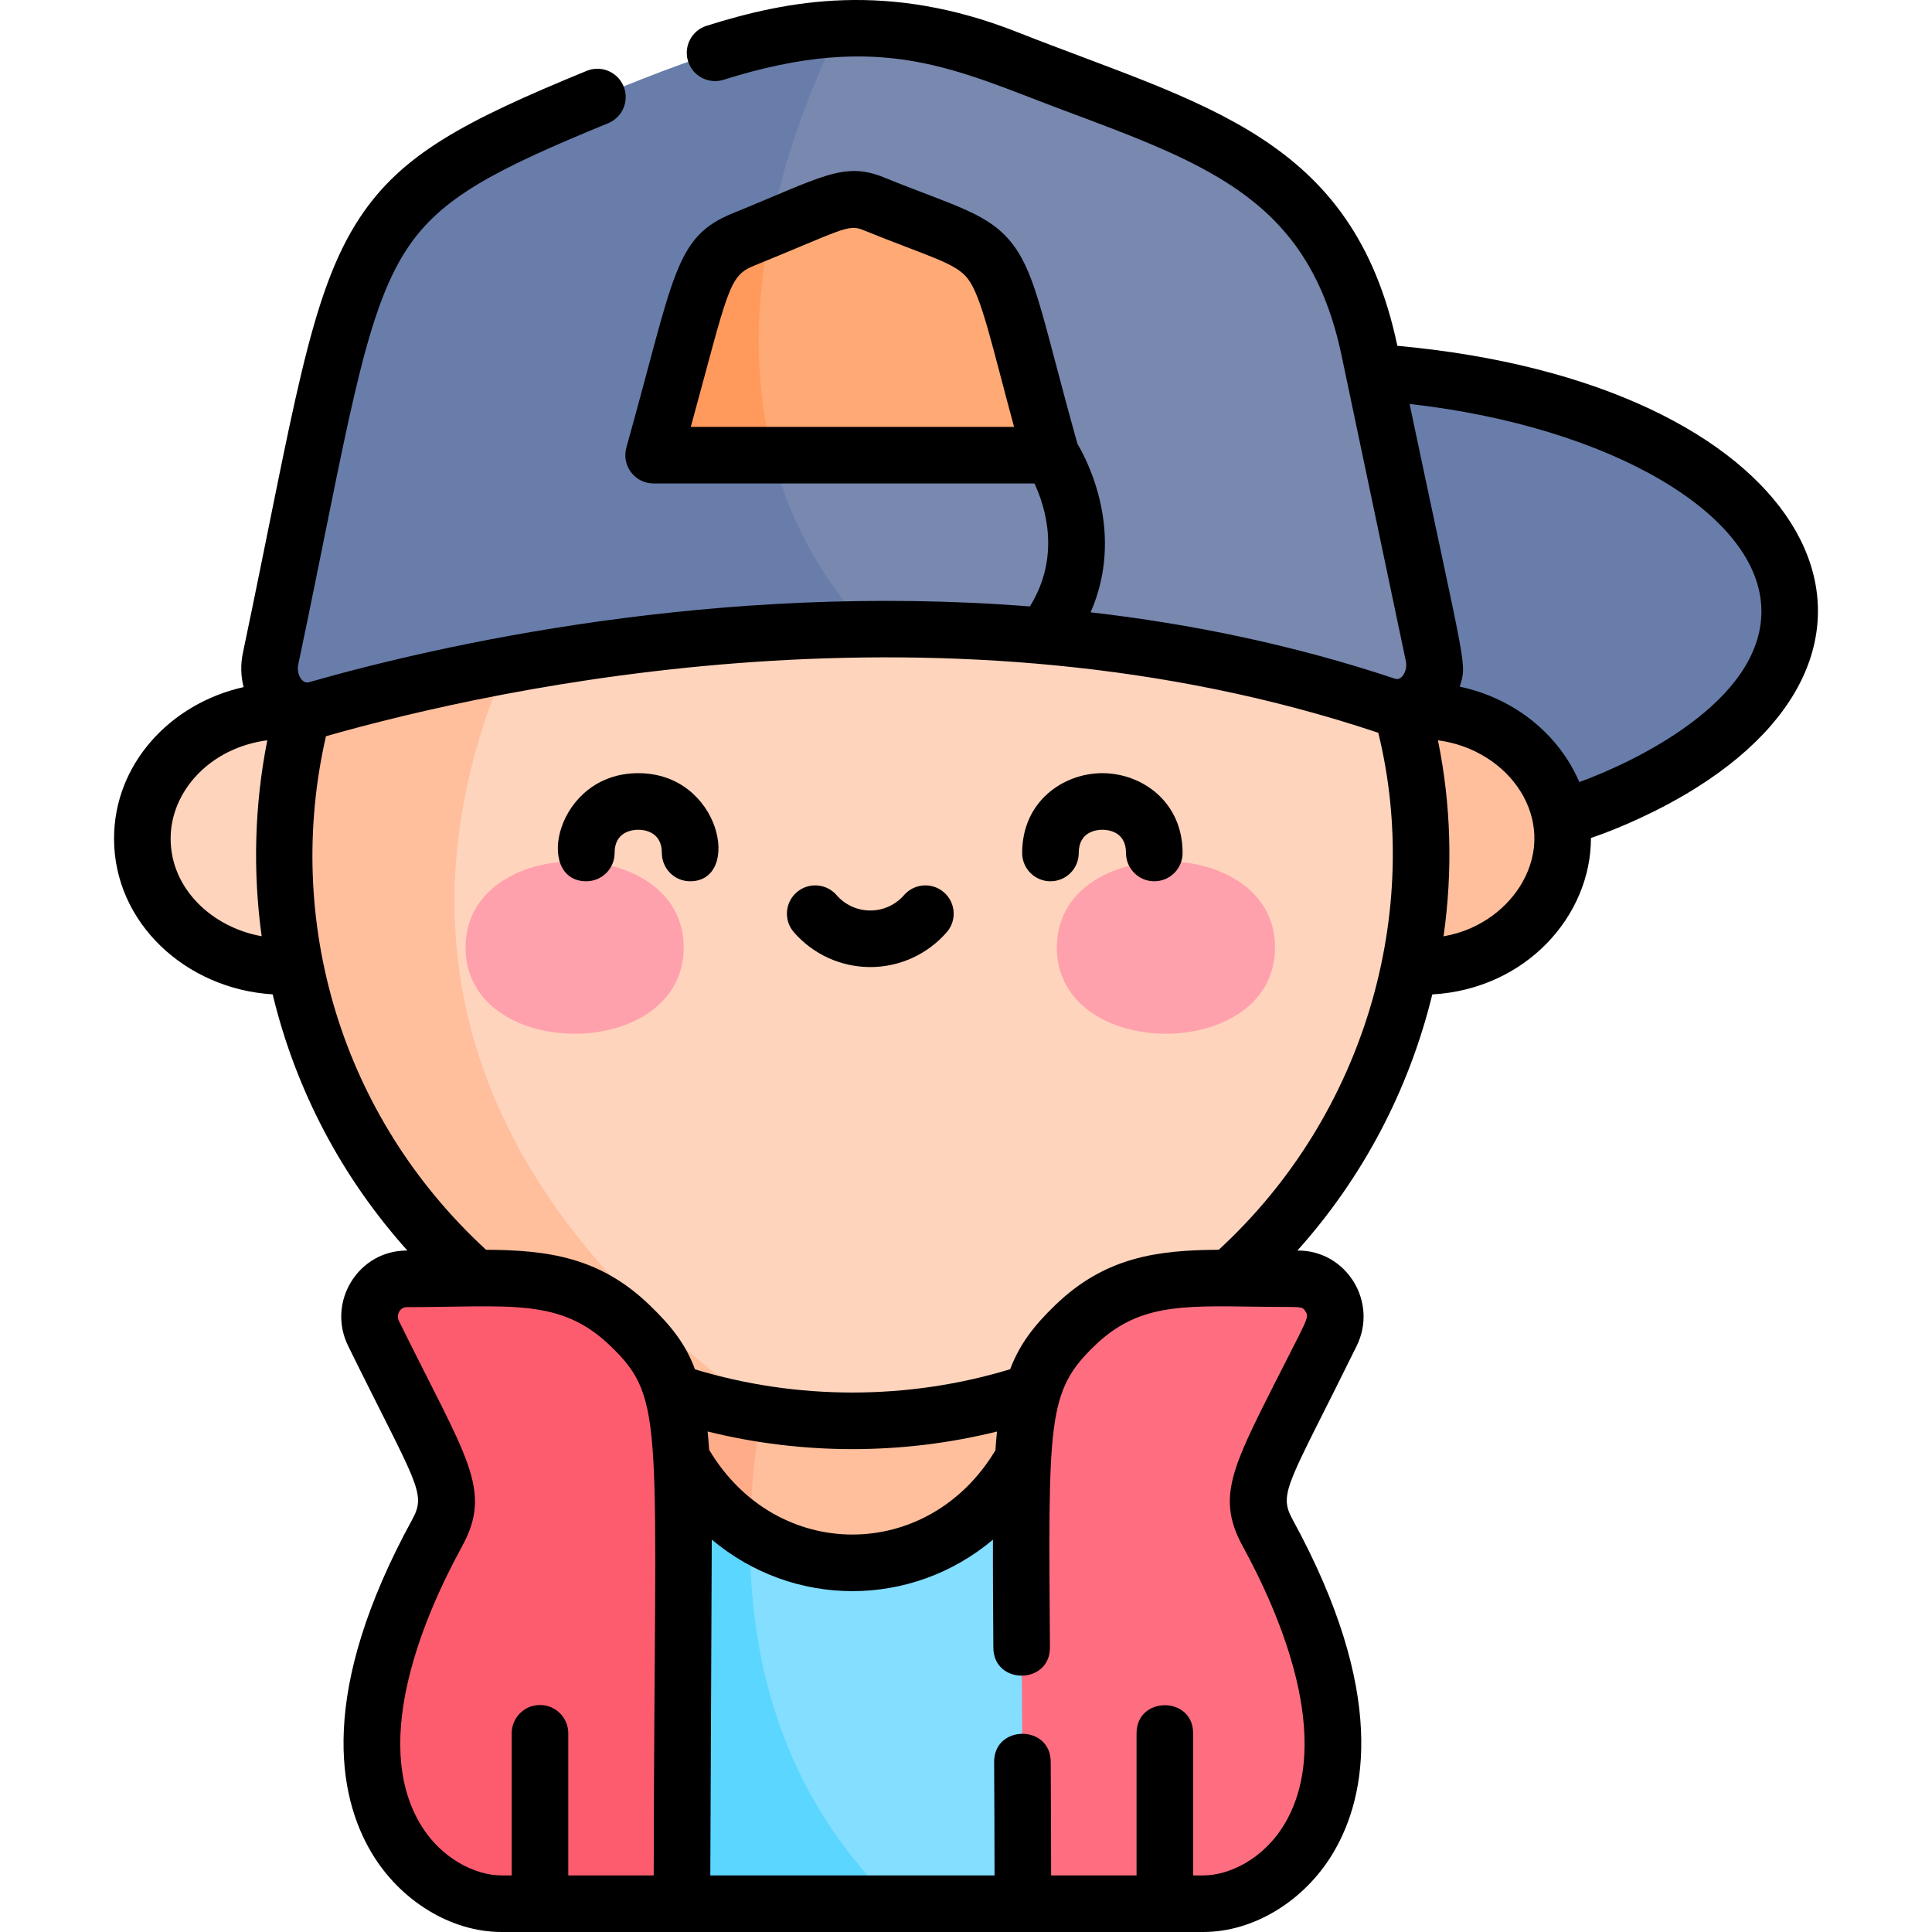 <svg id="Capa_1" enable-background="new 0 0 512.166 512.166" height="512" viewBox="0 0 512.166 512.166" width="512" xmlns="http://www.w3.org/2000/svg"><g><path d="m316.686 370.676-45.54 133.99h-33.97c-106.26-58.96-60.79-134.57-34.92-165.65h77.85c13.21 7.62 25.61 18.17 36.58 31.66z" fill="#83deff"/><path d="m237.176 504.666h-56.39l-44.9-134.77c10.81-13.12 22.99-23.41 35.95-30.88h38.8c-14.01 43.51-25.46 115.49 26.54 165.65z" fill="#5ad6ff"/><path d="m474.436 162.076c0 35.35-57.31 64-128 64v-128c70.69 0 128 28.66 128 64z" fill="#687daa"/><path d="m278.676 357.796c0 31.22-23.6 56.52-52.71 56.52-9.92 0-19.2-2.94-27.13-8.05 0 0-.01 0-.01-.01-.5-.79-27.85-44.07 11.81-67.24h65.06c1.93 5.87 2.98 12.19 2.98 18.78z" fill="#ffbf9d"/><path d="m210.636 339.016c-5.97 18.54-11.48 42.26-11.8 67.25 0 0-.01 0-.01-.01-15.32-9.89-25.57-27.88-25.57-48.46 0-6.59 1.05-12.91 2.99-18.78z" fill="#ffac89"/><ellipse cx="75.377" cy="222.315" fill="#ffd4bd" rx="37.647" ry="33.882"/><ellipse cx="376.553" cy="222.315" fill="#ffbf9d" rx="37.647" ry="33.882"/><path d="m376.556 226.746c0 82.84-67.46 149.92-150.59 149.92-7.42 0-14.71-.53-21.84-1.57-144.64-68.65-113.59-158.47-74.05-213.02h231.79c9.41 19.58 14.69 41.51 14.69 64.67z" fill="#ffd4bd"/><path d="m204.126 375.096c-72.83-10.53-128.75-72.94-128.75-148.35 0-23.16 5.28-45.09 14.7-64.67h50.84c-27.03 51.73-44.37 136.5 63.21 213.02z" fill="#ffbf9d"/><path d="m181.248 251.185c0 30.475-57.839 30.475-57.839 0s57.839-30.475 57.839 0z" fill="#ffa1ac"/><path d="m280.163 251.185c0 30.475 57.839 30.475 57.839 0s-57.839-30.475-57.839 0z" fill="#ffa1ac"/><path d="m367.426 187.036c-32.53-10.86-65.44-16.57-96.96-18.9l-6.11-4.48-10.59 3.55c-7.99-.3-15.87-.4-23.6-.32-146.39-59.86-7.66-159.27-7.66-159.27 13.86-.67 28.28 1.49 44.42 7.87 47.77 18.87 85.23 25.81 96.05 77.2l17.05 81.08c1.76 8.37-5.23 15.73-12.6 13.27z" fill="#7888af"/><path d="m230.166 166.886c-65.32.65-120.27 13.78-146.24 21.19-7.28 2.08-13.93-5.22-12.21-13.4 15.82-75.26 16.64-121.04 63.34-139.46 33.42-13.19 59.29-26.24 87.45-27.6-15.39 31.15-42.73 104.66 7.66 159.27z" fill="#687daa"/><path d="m180.786 504.666h-30.14l-7.5-5.22-7.5 5.22h-2.73c-21.04 0-55.28-28.4-17.02-98.32 6.1-11.17 1.08-16.37-16.88-52.85-3.27-6.65 1.49-14.48 8.8-14.48 27.25 0 43.37-2.87 59.14 12.33 18 17.33 13.83 24.59 13.83 153.32z" fill="#fd5c6f"/><path d="m336.036 406.346c38.25 69.92 4.01 98.32-17.02 98.32h-2.73l-7.5-5.22-7.5 5.22h-30.14c0-128.73-4.17-135.99 13.83-153.32 15.77-15.2 31.89-12.33 59.14-12.33 7.31 0 12.07 7.83 8.8 14.48-17.96 36.48-22.98 41.68-16.88 52.85z" fill="#ff6e80"/><path d="m271.186 120.666h-1.6l-5.23 5.51-11.13-5.51h-48.41c-30.28-20.55-1.22-59.32-.62-60.12.01-.01.01-.01.01-.01 17.32-7.24 20.79-9.2 27.33-6.54 37.01 15.06 30.47 5.9 45.14 59.47.99 3.62-1.74 7.2-5.49 7.2z" fill="#ffaa75"/><path d="m204.816 120.666h-24.06c-3.76 0-6.49-3.58-5.49-7.2 10.66-38.77 10.81-45.51 21.72-49.95 2.65-1.08 5.05-2.07 7.22-2.98-3.69 18.74-4.66 39.59.61 60.13z" fill="#ff9a5c"/></g><g><path d="m370.433 91.673c-11.705-55.671-51.58-63.744-100.743-83.158-34.305-13.556-60.896-8.452-82.384-1.671-3.95 1.246-6.142 5.459-4.896 9.409 1.247 3.95 5.46 6.142 9.409 4.896 42.231-13.326 61.626-2.55 90.47 8.21 39.012 14.552 64.784 24.166 73.354 64.875l17.051 81.075c.5 2.377-1.023 5.233-2.882 4.615-27.007-9.013-54.214-14.558-80.689-17.602 9.098-20.862-.671-39.888-3.501-44.681-9.013-32.209-10.828-44.394-16.955-52.621-6.335-8.507-15.283-10.238-34.296-17.974-10.65-4.334-16.309-.198-40.204 9.526-15.53 6.32-15.367 16.661-28.12 62.066-1.343 4.78 2.255 9.528 7.221 9.528h100.965c2.825 6.036 7.087 19.261-1.218 32.597-83.169-6.553-156.959 10.339-191.137 20.098-1.788.504-3.336-2.174-2.816-4.646 13.137-62.471 17.2-92.711 28.883-110.313 8.94-13.471 23.028-20.831 53.275-33.236 3.832-1.572 5.665-5.953 4.093-9.785s-5.953-5.666-9.785-4.093c-32.606 13.373-49.018 22.152-60.081 38.82-13.561 20.433-17.49 50.972-31.064 115.521-.639 3.039-.544 6.129.194 9.023-19.446 4.361-34.343 20.405-34.343 40.163 0 22.299 18.98 39.873 42.047 41.287 6.161 25.534 18.426 48.628 35.715 67.913-.058 0-.114.001-.173.001-12.841 0-21.261 13.634-15.529 25.292 18.04 36.652 20.883 38.884 17.029 45.938-25.084 45.845-19.745 73.359-10.849 88.367 7.581 12.789 21.103 21.053 34.448 21.053h186.1c13.346 0 26.868-8.264 34.448-21.053 8.896-15.008 14.235-42.522-10.846-88.363-3.859-7.065-1.002-9.31 17.028-45.945 5.735-11.664-2.701-25.289-15.53-25.289-.062 0-.122-.001-.184-.001 17.292-19.293 29.54-42.467 35.76-67.893 24.872-1.419 42.087-20.9 42.059-41.478 7.534-2.516 18.378-7.321 27.802-13.227 65.149-40.824 28.548-107.393-79.126-117.244zm-187.306 21.494c9.944-36.37 9.982-39.97 16.693-42.701 23.355-9.505 24.984-11.118 28.896-9.526 17.645 7.179 24.687 8.699 27.919 13.039 3.652 4.904 6.256 17.344 12.191 39.187h-85.699zm-137.893 109.148c0-12.631 10.521-24.088 25.624-26.072-3.387 17.132-3.875 34.685-1.495 51.943-13.092-2.328-24.129-12.584-24.129-25.871zm66.144 261.149c-13.176-22.228 1.302-55.603 11.107-73.523 8.269-15.136 1.195-23.329-16.731-59.755-.819-1.665.305-3.67 2.069-3.67 27.283 0 40.609-2.609 53.939 10.234 14.991 14.428 11.687 20.118 11.536 140.416h-22.648v-37.676c0-4.142-3.358-7.5-7.5-7.5s-7.5 3.358-7.5 7.5v37.676h-2.727c-6.682 0-15.934-4.237-21.545-13.702zm152.504-98.999c-17.877 29.839-58.095 29.767-75.89-.121-.116-1.706-.248-3.325-.4-4.86 12.557 3.112 25.468 4.673 38.381 4.673 12.897 0 25.794-1.557 38.328-4.663-.161 1.574-.3 3.227-.419 4.971zm82.184-36.833c1.05 1.683.705 1.577-7.865 18.524-11.742 23.224-15.698 31.047-8.736 43.79 9.802 17.916 24.279 51.291 11.104 73.519-5.61 9.465-14.863 13.701-21.545 13.701h-2.727v-37.676c0-9.923-15-9.923-15 0v37.676h-22.648c-.012-9.734-.048-19.663-.107-30.14-.056-9.921-15.056-9.835-15 .086.06 10.448.095 20.347.107 30.053h-75.349l.387-89.029c21.655 18.214 52.871 18.228 74.541.031-.034 8.174.031 17.621.108 28.651.07 9.922 15.068 9.818 15-.104-.419-60.344-.729-67.857 11.853-79.967 11.268-10.855 22.424-10.677 42.68-10.348 12.257.197 12.243-.296 13.197 1.233zm-22.983-16.323c-16.42.083-30.165 1.977-43.301 14.633-5.729 5.513-9.512 10.465-11.996 17.034-27.064 8.229-56.446 8.239-83.551.03-2.485-6.739-6.288-11.499-12.067-17.061-13.144-12.663-26.896-14.554-43.322-14.636-38.521-35.454-53.596-87.314-42.436-136.141 46.061-13.106 164.502-39.11 278.655-1.016.104.035.208.06.312.093 11.634 47.342-3.253 101.151-42.294 137.064zm80.43-97.29c-3.538 6.178-10.631 12.432-20.832 14.194 2.483-17.456 1.981-35.022-1.49-51.965 19.089 2.527 31.893 21.062 22.322 37.771zm15.164-26.696c-5.306-12.329-16.761-22.104-31.707-25.297 1.959-6.541 1.832-3.008-13.296-74.94 53.042 5.981 93.27 29.256 93.27 54.989 0 24.103-34.114 40.099-48.267 45.248z"/><path d="m169.191 204.964c-21.98 0-27.648 28.659-13.765 28.659 4.142 0 7.5-3.358 7.5-7.5 0-5.715 4.795-6.159 6.265-6.159s6.265.444 6.265 6.159c0 4.142 3.358 7.5 7.5 7.5 13.77 0 8.272-28.659-13.765-28.659z"/><path d="m292.236 204.964c-10.309 0-21.265 7.416-21.265 21.159 0 4.142 3.357 7.5 7.5 7.5s7.5-3.358 7.5-7.5c0-5.715 4.795-6.159 6.265-6.159s6.265.444 6.265 6.159c0 4.142 3.357 7.5 7.5 7.5s7.5-3.358 7.5-7.5c-.001-13.743-10.957-21.159-21.265-21.159z"/><path d="m250.242 236.558c-3.125-2.722-7.861-2.396-10.582.727-4.745 5.446-13.148 5.445-17.895 0-2.72-3.123-7.459-3.448-10.582-.726s-3.448 7.459-.726 10.582c5.109 5.862 12.492 9.224 20.256 9.224s15.146-3.362 20.255-9.225c2.723-3.124 2.397-7.861-.726-10.582z"/></g></svg>